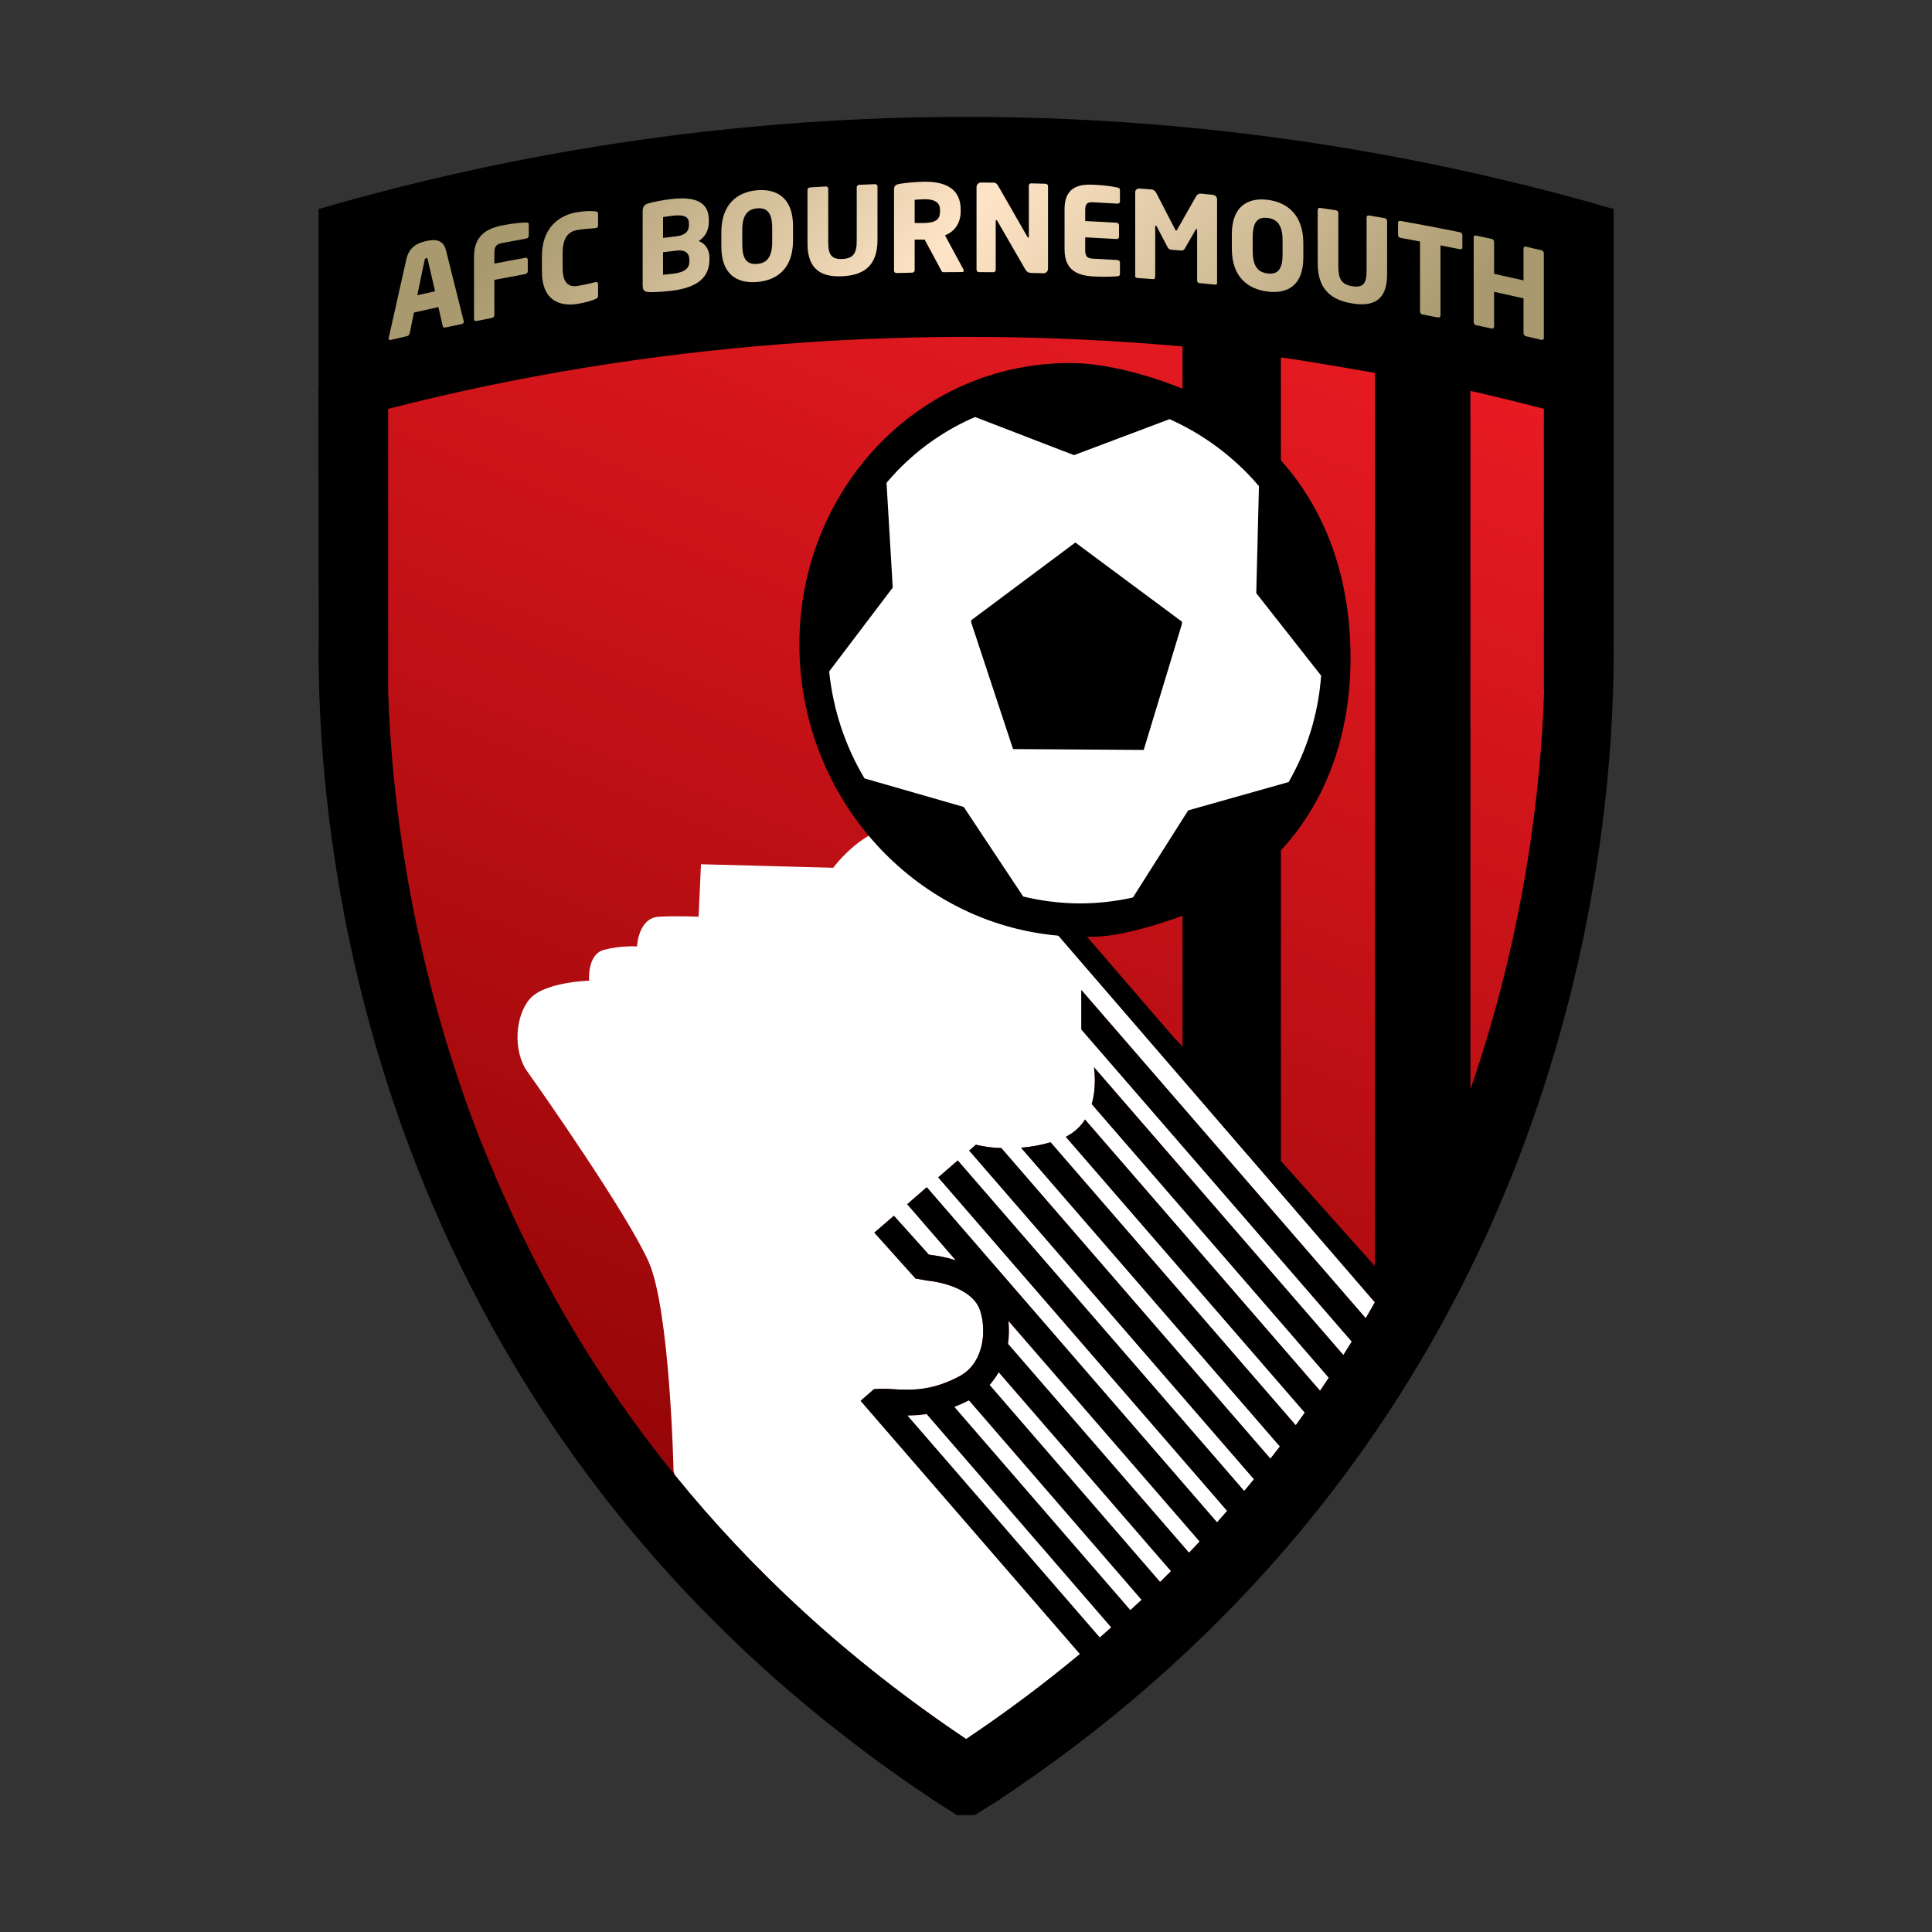 <?xml version="1.0" encoding="UTF-8" standalone="no"?>
<!DOCTYPE svg PUBLIC "-//W3C//DTD SVG 1.1//EN" "http://www.w3.org/Graphics/SVG/1.1/DTD/svg11.dtd">
<svg width="100%" height="100%" viewBox="0 0 512 512" version="1.1" xmlns="http://www.w3.org/2000/svg" xmlns:xlink="http://www.w3.org/1999/xlink" xml:space="preserve" xmlns:serif="http://www.serif.com/" style="fill-rule:evenodd;clip-rule:evenodd;stroke-linejoin:round;stroke-miterlimit:2;">
    <rect x="0" y="0" width="512" height="512" fill="#333333" stroke="none"/>
    <rect x="0" y="0" width="512" height="512" style="fill:white;fill-opacity:0;"/>
    <g id="AFC_Bournemouth_-2013-.svg" serif:id="AFC_Bournemouth_(2013).svg" transform="matrix(1.425,0,0,1.425,256,256)">
        <g transform="matrix(1,0,0,1,-120.441,-157.915)">
            <g>
                <clipPath id="_clip1">
                    <path id="polygon29" d="M10.918,36.173L10.918,115.54C27.797,253.707 121.048,307.522 121.048,307.522C121.048,307.522 222.753,238.155 229.872,115.54L229.872,36.173L10.918,36.173Z"/>
                </clipPath>
                <g clip-path="url(#_clip1)">
                    <path d="M201.591,380.957L-80.089,272.474L39.199,-37.261L320.88,71.222L201.591,380.957Z" style="fill:url(#_Linear2);fill-rule:nonzero;"/>
                </g>
            </g>
            <g>
                <path id="path39" d="M143.052,148.961C144.591,149.101 146.149,149.185 147.72,149.204C146.148,149.185 144.591,149.101 143.052,148.961" style="fill:white;fill-rule:nonzero;"/>
            </g>
            <g>
                <path id="polygon41" d="M139.583,148.571L139.583,148.585L139.591,148.571L139.583,148.571Z" style="fill:white;fill-rule:nonzero;"/>
            </g>
            <g>
                <path id="path43" d="M95.748,139.645L71.153,138.993L70.711,148.756C70.711,148.756 67.098,148.547 63.288,148.756C59.473,148.986 59.258,154.278 59.258,154.278C59.258,154.278 56.284,154.067 53.109,154.911C49.931,155.763 50.355,160.647 50.355,160.647C50.355,160.647 42.076,160.862 39.32,164.04C36.561,167.235 36.144,173.794 38.907,177.616C41.656,181.438 57.349,203.913 61.38,212.824C65.411,221.745 66.054,251.871 66.054,251.871L66.292,252.59L66.303,252.597C80.37,269.96 98.091,286.679 120.469,301.685C128.049,296.609 135.095,291.31 141.638,285.867L100.841,238.777L103.34,236.611L104.132,236.568C104.397,236.551 104.656,236.539 104.929,236.539C106.399,236.553 107.835,236.723 109.48,236.717C112.099,236.717 115.184,236.346 119.173,234.243C120.811,233.361 121.884,232.134 122.604,230.639C123.328,229.136 123.658,227.393 123.638,225.71C123.658,223.904 123.23,222.171 122.749,221.231C121.98,219.658 120.236,218.427 118.315,217.659C116.407,216.874 114.468,216.563 113.772,216.485C113.569,216.449 113.501,216.449 113.501,216.449L113.379,216.449L111.059,216.037L103.398,207.501L107.029,204.366L113.528,211.593L114.031,211.679C114.527,211.734 116.359,211.952 118.555,212.663L109.514,202.215L113.143,199.062L167.13,261.394C167.772,260.676 168.392,259.964 169.014,259.248L115.281,197.226L118.907,194.083L172.181,255.563C172.79,254.834 173.401,254.086 173.999,253.362L121.04,192.237L122.297,191.149C122.297,191.149 124.13,191.67 127.009,191.778L177.052,249.548C177.642,248.787 178.24,248.034 178.823,247.269L130.685,191.707C132.366,191.58 134.218,191.27 136.171,190.703L181.768,243.331C182.332,242.546 182.891,241.772 183.456,240.977L139.011,189.684C140.622,188.87 141.771,187.746 142.574,186.468L186.287,236.918C186.83,236.116 187.389,235.289 187.914,234.48L143.832,183.599C144.644,180.752 144.404,177.888 144.252,176.748L190.623,230.272C191.149,229.438 191.672,228.6 192.186,227.76L141.894,169.714L141.894,162.383L194.782,223.428C195.353,222.438 195.926,221.453 196.481,220.454L133.366,147.324C132.726,147.16 132.104,146.967 131.474,146.79C128.909,146.036 126.416,145.116 123.996,144.049C123.537,143.843 123.084,143.611 122.632,143.386C121.098,142.656 119.595,141.872 118.128,141.017C117.618,140.718 117.113,140.407 116.61,140.092C115.191,139.204 113.82,138.268 112.483,137.265C112.065,136.957 111.643,136.653 111.23,136.323C109.647,135.077 108.133,133.759 106.685,132.367C106.602,132.29 106.507,132.222 106.425,132.141C100.584,133.097 95.748,139.645 95.748,139.645" style="fill:white;fill-rule:nonzero;"/>
            </g>
            <g>
                <path id="path53" d="M17.291,145.43C19.877,159.074 23.864,174.236 30.023,190.034C30.495,191.23 31.017,192.439 31.506,193.644C31.017,192.439 30.494,191.23 30.023,190.027C23.864,174.235 19.877,159.073 17.291,145.43" style="fill:white;fill-rule:nonzero;"/>
            </g>
            <g>
                <clipPath id="_clip3">
                    <rect id="path55" x="0" y="0" width="240.882" height="315.83"/>
                </clipPath>
                <g clip-path="url(#_clip3)">
                    <path d="M0.04,17.138L0.04,50.4L0,50.4L0.068,96.377C0.048,97.417 0.04,98.517 0.04,99.683C0.04,100.814 0.056,102.036 0.076,103.281L0.076,103.475L0.08,103.475C0.159,108.125 0.393,113.511 0.878,119.544C2.489,139.351 6.919,165.982 18.106,194.687C33.647,234.601 62.409,278.577 114.528,313.122L120.397,316.866L126.371,313.134C131.262,309.889 135.947,306.569 140.428,303.192C180.741,272.671 205.137,236.395 219.688,202.36L219.749,202.214L219.866,201.917C220.902,199.499 221.885,197.084 222.829,194.678C223.81,192.132 224.749,189.615 225.632,187.107C238.682,150.246 240.878,117.628 240.887,99.68C240.887,99.006 240.876,98.398 240.87,97.767L240.887,97.759L240.887,17.139C162.229,-5.713 78.692,-5.713 0.04,17.138M196.471,213.71L179.003,194.17L179.003,136.408C187.876,126.861 192.161,113.88 191.95,99.623C191.76,86.303 187.825,73.735 179.003,63.88L179.003,44.736C184.046,45.429 191.464,46.744 196.487,47.613L196.472,213.71L196.471,213.71ZM160.707,172.894L159.106,171.211L142.955,152.491C143.636,152.481 144.318,152.481 144.996,152.449C149.937,152.171 156.264,150.178 160.707,148.584L160.707,172.894ZM145.317,282.774L109.567,241.52C110.639,241.52 111.834,241.448 113.118,241.252L147.431,280.908C146.729,281.511 146.019,282.149 145.317,282.774M151.003,277.688L118.291,239.917C119.171,239.578 120.064,239.175 120.992,238.71L153.07,275.781C152.395,276.419 151.701,277.051 151.003,277.688M156.539,272.444L124.848,235.828C125.502,235.092 126.05,234.313 126.526,233.488L158.544,270.452C157.873,271.115 157.219,271.769 156.539,272.444M161.912,267.004L128.267,228.176C128.382,227.342 128.441,226.53 128.441,225.708C128.441,225.124 128.41,224.534 128.352,223.958L163.869,264.942C163.228,265.637 162.563,266.332 161.912,267.004M194.781,223.428L141.892,162.384L141.892,169.715L192.184,227.761C191.667,228.601 191.148,229.439 190.621,230.273L144.248,176.749C144.403,177.889 144.642,180.753 143.83,183.6L187.912,234.481C187.388,235.29 186.83,236.117 186.285,236.919L142.572,186.469C141.768,187.745 140.621,188.869 139.009,189.685L183.454,240.978C182.891,241.773 182.333,242.546 181.766,243.332L136.168,190.704C134.215,191.271 132.361,191.581 130.683,191.708L178.821,247.27C178.24,248.037 177.64,248.79 177.05,249.549L127.007,191.779C124.128,191.671 122.294,191.15 122.294,191.15L121.038,192.238L174,253.36C173.398,254.086 172.789,254.833 172.181,255.561L118.907,194.081L115.281,197.224L169.015,259.246C168.392,259.962 167.771,260.674 167.129,261.392L113.143,199.06L109.514,202.213L118.555,212.661C116.359,211.95 114.527,211.729 114.031,211.677L113.528,211.591L107.029,204.364L103.398,207.499L111.059,216.035L113.379,216.446L113.5,216.446C113.5,216.446 113.568,216.446 113.771,216.483C114.467,216.561 116.406,216.872 118.314,217.657C120.235,218.427 121.979,219.655 122.747,221.229C123.227,222.169 123.655,223.903 123.636,225.708C123.657,227.391 123.324,229.134 122.603,230.637C121.882,232.131 120.81,233.36 119.171,234.241C115.183,236.344 112.099,236.715 109.479,236.715C107.834,236.721 106.398,236.551 104.928,236.537C104.657,236.537 104.396,236.551 104.13,236.566L103.338,236.609L100.839,238.775L141.636,285.865C135.093,291.308 128.046,296.607 120.467,301.683C98.086,286.679 80.368,269.96 66.3,252.601L66.29,252.59C50.539,233.182 39.427,213.006 31.504,193.644C31.017,192.441 30.493,191.23 30.023,190.036C23.863,174.236 19.876,159.076 17.29,145.432C14.403,130.165 13.301,116.867 12.973,106.742L12.973,54.303C60.818,41.999 111.838,38.304 160.705,42.695L160.705,50.544C154.725,48.141 146.739,45.829 140.169,45.784C111.39,45.534 89.029,69.759 89.463,98.943C89.887,126.857 110.841,149.936 137.632,152.276L196.479,220.457C195.921,221.455 195.351,222.438 194.781,223.428M213.991,181.627C213.991,181.633 214.251,181.637 214.249,181.642L214.249,50.966C218.904,51.998 223.281,53.102 227.909,54.29L227.909,106.744L227.959,106.709C227.395,124.254 224.494,151.476 213.991,181.627" style="fill-rule:nonzero;"/>
                </g>
            </g>
            <g>
                <path id="path65" d="M101.567,123.029L120.02,128.337L131.08,144.995C134.405,145.791 137.852,146.245 141.381,146.276C144.865,146.294 148.24,145.899 151.484,145.177L161.762,128.974L180.441,123.705C183.825,117.845 185.954,111.13 186.485,103.916L174.422,88.576L174.922,68.672C174.201,67.827 173.455,66.995 172.68,66.211C168.547,62.024 163.682,58.612 158.295,56.219L140.524,62.91L122.132,55.819C116.675,58.158 111.793,61.568 107.694,65.791C106.995,66.52 106.329,67.275 105.66,68.052L106.818,87.537L94.995,103.138C95.728,110.335 98.024,117.098 101.567,123.029M140.777,79.423L160.636,94.173L153.489,117.731L129.193,117.572L121.371,93.907L140.777,79.423Z" style="fill:white;fill-rule:nonzero;"/>
            </g>
            <g>
                <path id="polygon67" d="M160.636,93.908L140.777,79.158L121.373,93.641L129.193,117.306L153.489,117.465L160.636,93.908Z" style="fill-rule:nonzero;"/>
            </g>
            <g>
                <path id="path69" d="M109.567,241.521L145.317,282.775C146.019,282.15 146.729,281.511 147.43,280.91L113.118,241.254C111.834,241.448 110.639,241.521 109.567,241.521" style="fill:white;fill-rule:nonzero;"/>
            </g>
            <g>
                <path id="path71" d="M118.291,239.917L151.003,277.688C151.7,277.051 152.397,276.418 153.069,275.781L120.991,238.709C120.064,239.174 119.171,239.577 118.291,239.917" style="fill:white;fill-rule:nonzero;"/>
            </g>
            <g>
                <path id="path73" d="M124.847,235.828L156.538,272.444C157.22,271.77 157.872,271.114 158.542,270.451L126.523,233.487C126.049,234.313 125.501,235.091 124.847,235.828" style="fill:white;fill-rule:nonzero;"/>
            </g>
            <g>
                <path id="path75" d="M128.352,223.959C128.412,224.535 128.442,225.125 128.442,225.709C128.442,226.528 128.382,227.343 128.268,228.176L161.914,267.005C162.563,266.332 163.229,265.638 163.871,264.944L128.352,223.959Z" style="fill:white;fill-rule:nonzero;"/>
            </g>
            <g>
                <clipPath id="_clip4">
                    <path id="polygon92" d="M19.744,26.683C19.793,26.449 19.857,26.321 20.053,26.275C20.259,26.233 20.3,26.333 20.345,26.552C20.795,28.515 21.245,30.473 21.699,32.438C20.598,32.679 19.497,32.932 18.397,33.174C18.848,31.014 19.295,28.853 19.744,26.683M20.053,23.095C18.523,23.434 16.889,24.149 16.378,26.418C15.281,31.309 14.182,36.204 13.084,41.099C13.09,41.148 13.053,41.203 13.061,41.222C13.053,41.442 13.222,41.543 13.439,41.492C14.472,41.246 15.502,40.997 16.536,40.763C16.758,40.708 16.93,40.485 16.98,40.251C17.246,38.967 17.507,37.675 17.776,36.39C19.291,36.039 20.804,35.699 22.321,35.373C22.585,36.541 22.852,37.711 23.117,38.874C23.163,39.09 23.337,39.231 23.566,39.181C24.597,38.959 25.634,38.745 26.673,38.527C26.895,38.48 27.046,38.313 27.046,38.09C27.05,38.072 27.026,38.03 27.026,37.981C25.921,33.572 24.818,29.174 23.723,24.779C23.362,23.339 22.443,22.921 21.396,22.921C20.961,22.921 20.502,22.994 20.053,23.095"/>
                </clipPath>
                <g clip-path="url(#_clip4)">
                    <path d="M4.122,34.866L18.072,16.209L35.98,29.598L22.031,48.256L4.122,34.866Z" style="fill:url(#_Linear5);fill-rule:nonzero;"/>
                </g>
            </g>
            <g>
                <clipPath id="_clip6">
                    <path id="polygon109" d="M38.682,19.645C37.898,19.675 36.783,19.694 34.374,20.15C31.501,20.697 28.945,21.94 28.945,26.018L28.945,37.608C28.945,37.859 29.147,38.018 29.394,37.969C30.355,37.777 31.32,37.583 32.284,37.391C32.528,37.343 32.732,37.107 32.732,36.86L32.732,30.312C34.65,29.941 36.575,29.578 38.5,29.23C38.738,29.187 38.949,28.947 38.943,28.704L38.943,26.571C38.943,26.321 38.748,26.155 38.5,26.203C36.575,26.546 34.65,26.914 32.732,27.285L32.732,25.267C32.732,24.096 33.109,23.663 34.155,23.465C35.665,23.179 37.169,22.9 38.681,22.624C38.926,22.584 39.127,22.341 39.127,22.101L39.127,20.013C39.13,19.74 39.004,19.644 38.731,19.644C38.715,19.644 38.699,19.644 38.682,19.645"/>
                </clipPath>
                <g clip-path="url(#_clip6)">
                    <path d="M20.133,31.43L32.598,14.759L47.942,26.232L35.478,42.903L20.133,31.43Z" style="fill:url(#_Linear7);fill-rule:nonzero;"/>
                </g>
            </g>
            <g>
                <clipPath id="_clip8">
                    <path id="polygon126" d="M48.187,17.716C44.786,18.252 41.57,20.587 41.572,25.929L41.572,28.753C41.57,34.091 44.791,35.317 48.187,34.779C49.751,34.527 51.05,34.107 51.519,33.878C51.837,33.748 52.015,33.609 52.015,33.29L52.015,31.116C52.015,30.853 51.874,30.683 51.586,30.724C51.566,30.731 51.537,30.738 51.519,30.738C50.665,30.937 49.44,31.245 48.206,31.436C46.664,31.687 45.431,31.074 45.431,28.096L45.431,25.274C45.431,22.286 46.664,21.279 48.206,21.031C49.439,20.839 50.665,20.755 51.519,20.697C51.537,20.691 51.571,20.684 51.586,20.679C51.878,20.642 52.015,20.444 52.015,20.174L52.015,17.998C52.005,17.679 51.837,17.622 51.519,17.582C51.325,17.544 50.986,17.518 50.543,17.518C49.924,17.518 49.102,17.571 48.187,17.716"/>
                </clipPath>
                <g clip-path="url(#_clip8)">
                    <path d="M33.034,28.935L45.316,12.507L60.555,23.9L48.272,40.328L33.034,28.935Z" style="fill:url(#_Linear9);fill-rule:nonzero;"/>
                </g>
            </g>
            <g>
                <clipPath id="_clip10">
                    <path id="polygon143" d="M64.102,25.176C64.939,25.073 65.781,24.973 66.619,24.869C68.417,24.663 69,25.519 69,26.596L69,26.841C69,28.101 68.255,28.898 65.94,29.17C65.627,29.205 64.458,29.321 64.102,29.369L64.102,25.176M64.102,18.636C64.414,18.57 65.446,18.439 65.804,18.397C68.119,18.119 68.911,18.6 68.911,19.83L68.911,20.168C68.911,21.135 68.388,21.998 66.618,22.204C65.78,22.304 64.938,22.407 64.101,22.511C64.101,21.213 64.101,19.922 64.102,18.636M65.515,15.297C64.079,15.464 62.261,15.832 61.496,16.044C60.619,16.293 60.308,16.649 60.308,17.652L60.308,31.287C60.308,32.299 60.648,32.546 61.542,32.587C62.415,32.63 64.171,32.523 65.648,32.341C69.534,31.88 72.734,30.473 72.73,26.528L72.73,26.192C72.73,24.651 71.921,23.535 70.73,23.088C71.917,22.37 72.612,21.05 72.617,19.584L72.617,19.18C72.617,16.24 70.664,15.161 67.594,15.161C66.948,15.161 66.252,15.209 65.515,15.297"/>
                </clipPath>
                <g clip-path="url(#_clip10)">
                    <path d="M51.931,26.366L64.764,9.202L81.111,21.425L68.278,38.589L51.931,26.366Z" style="fill:url(#_Linear11);fill-rule:nonzero;"/>
                </g>
            </g>
            <g>
                <clipPath id="_clip12">
                    <path id="polygon160" d="M78.833,23.76L78.833,21.086C78.833,18.397 79.711,17.172 81.604,17.007C83.501,16.853 84.391,17.925 84.395,20.617L84.395,23.283C84.395,25.978 83.495,27.191 81.604,27.346C81.481,27.357 81.362,27.363 81.247,27.363C79.6,27.361 78.833,26.274 78.833,23.76M81.603,13.644C77.89,13.957 74.941,16.257 74.941,21.454L74.941,24.128C74.941,29.333 77.884,31.025 81.603,30.706C85.32,30.394 88.269,28.197 88.274,22.998L88.274,20.325C88.274,15.497 85.731,13.61 82.396,13.61C82.137,13.61 81.872,13.621 81.603,13.644"/>
                </clipPath>
                <g clip-path="url(#_clip12)">
                    <path d="M66.589,24.781L79.722,7.216L96.626,19.855L83.493,37.419L66.589,24.781Z" style="fill:url(#_Linear13);fill-rule:nonzero;"/>
                </g>
            </g>
            <g>
                <clipPath id="_clip14">
                    <path id="polygon177" d="M103.508,12.516C102.529,12.553 101.551,12.589 100.57,12.635C100.323,12.641 100.118,12.835 100.12,13.075L100.12,23.058C100.12,25.347 99.493,26.333 97.458,26.431C95.432,26.534 94.822,25.616 94.822,23.32L94.822,13.346C94.822,13.1 94.62,12.932 94.367,12.942C93.383,12.998 92.398,13.057 91.411,13.124C91.163,13.136 90.961,13.334 90.961,13.571L90.961,23.554C90.96,28.673 93.873,29.82 97.458,29.64C101.043,29.464 103.985,28.017 103.982,22.907L103.982,12.926C103.982,12.681 103.758,12.516 103.519,12.516L103.508,12.516"/>
                </clipPath>
                <g clip-path="url(#_clip14)">
                    <path d="M82.661,23.615L95.63,6.27L112.283,18.721L99.314,36.066L82.661,23.615Z" style="fill:url(#_Linear15);fill-rule:nonzero;"/>
                </g>
            </g>
            <g>
                <clipPath id="_clip16">
                    <path id="polygon194" d="M110.894,19.73L110.894,15.425C111.163,15.389 112.337,15.328 112.655,15.315C114.551,15.284 115.609,15.911 115.609,17.274L115.609,17.571C115.609,19.086 114.867,19.7 112.491,19.743C112.405,19.745 112.215,19.746 111.994,19.746C111.579,19.746 111.054,19.742 110.894,19.73M112.655,12.063C111.029,12.089 109.109,12.276 108.071,12.462C107.38,12.589 107.052,12.799 107.054,13.566L107.054,28.614C107.054,28.859 107.263,29.051 107.505,29.044C108.483,29.019 109.463,28.996 110.438,28.972C110.688,28.964 110.889,28.765 110.894,28.515L110.894,22.825C111.123,22.818 111.43,22.824 111.74,22.829C112.005,22.835 112.272,22.839 112.491,22.835C112.575,22.825 112.661,22.818 112.742,22.811C113.752,24.678 114.761,26.559 115.774,28.44C115.885,28.668 115.966,28.883 116.216,28.883C117.37,28.871 118.524,28.871 119.681,28.865C119.928,28.865 120.019,28.753 120.019,28.596C120.019,28.528 119.992,28.44 119.951,28.349C118.808,26.239 117.673,24.141 116.538,22.04C118.187,21.375 119.456,19.916 119.451,17.539L119.451,17.251C119.451,13.368 116.622,12.062 112.896,12.062C112.816,12.062 112.736,12.063 112.655,12.063"/>
                </clipPath>
                <g clip-path="url(#_clip16)">
                    <path d="M98.905,22.96L111.702,5.844L128.166,18.154L115.37,35.269L98.905,22.96Z" style="fill:url(#_Linear17);fill-rule:nonzero;"/>
                </g>
            </g>
            <g>
                <clipPath id="_clip18">
                    <path id="polygon211" d="M123.242,12.209C122.779,12.209 122.399,12.593 122.399,13.057L122.399,28.415C122.399,28.668 122.601,28.871 122.851,28.871C123.738,28.877 124.626,28.883 125.515,28.89C125.761,28.892 125.972,28.698 125.968,28.451L125.968,19.37C125.968,19.229 126.011,19.186 126.077,19.186C126.142,19.186 126.194,19.229 126.278,19.37C127.999,22.333 129.714,25.315 131.427,28.3C131.789,28.911 132.131,29.014 132.601,29.027C133.334,29.044 134.077,29.063 134.811,29.087C135.286,29.106 135.69,28.741 135.695,28.263L135.695,12.884C135.695,12.635 135.489,12.443 135.245,12.438C134.356,12.413 133.468,12.383 132.579,12.365C132.335,12.352 132.128,12.529 132.128,12.775L132.128,22.259C132.139,22.42 132.06,22.457 132.014,22.457C131.951,22.457 131.919,22.414 131.839,22.274C130.051,19.153 128.267,16.044 126.485,12.939C126.214,12.462 125.992,12.234 125.537,12.234C124.775,12.222 124.014,12.215 123.254,12.209L123.242,12.209"/>
                </clipPath>
                <g clip-path="url(#_clip18)">
                    <path d="M114.296,23.047L127.167,5.832L143.8,18.268L130.929,35.483L114.296,23.047Z" style="fill:url(#_Linear19);fill-rule:nonzero;"/>
                </g>
            </g>
            <g>
                <clipPath id="_clip20">
                    <path id="polygon228" d="M138.769,17.166L138.769,24.608C138.769,28.692 141.337,29.531 144.255,29.683C146.691,29.801 147.841,29.701 148.632,29.633C148.947,29.61 149.073,29.487 149.073,29.187L149.073,27.105C149.073,26.86 148.878,26.641 148.632,26.628C147.103,26.541 145.579,26.449 144.052,26.37C142.985,26.321 142.603,25.948 142.612,24.771L142.612,22.402C144.556,22.493 146.506,22.6 148.451,22.715C148.697,22.733 148.9,22.547 148.9,22.298L148.9,20.168C148.9,19.922 148.697,19.706 148.451,19.688C146.506,19.566 144.556,19.466 142.612,19.375L142.612,17.333C142.612,16.17 142.992,15.825 144.052,15.88C145.579,15.959 147.103,16.044 148.632,16.139C148.874,16.151 149.081,15.966 149.073,15.72L149.073,13.626C149.073,13.34 148.947,13.221 148.632,13.154C147.847,12.99 146.71,12.744 144.278,12.62C144.019,12.606 143.765,12.599 143.513,12.599C140.927,12.599 138.769,13.443 138.769,17.166"/>
                </clipPath>
                <g clip-path="url(#_clip20)">
                    <path d="M130.52,23.633L142.468,7.653L157.333,18.767L145.384,34.747L130.52,23.633Z" style="fill:url(#_Linear21);fill-rule:nonzero;"/>
                </g>
            </g>
            <g>
                <clipPath id="_clip22">
                    <path id="polygon245" d="M151.91,14.042L151.91,29.628C151.9,29.868 152.119,29.953 152.295,29.964C153.287,30.033 154.274,30.107 155.269,30.181C155.47,30.2 155.629,30.008 155.629,29.753L155.629,20.408C155.629,20.253 155.697,20.235 155.739,20.235C155.804,20.242 155.859,20.296 155.922,20.408C156.598,21.693 157.273,22.986 157.947,24.27C158.108,24.546 158.33,24.678 158.625,24.708C159.224,24.756 159.825,24.802 160.426,24.857C160.722,24.887 160.947,24.789 161.108,24.541C161.778,23.361 162.452,22.192 163.128,21.022C163.197,20.918 163.245,20.876 163.308,20.876C163.359,20.883 163.425,20.918 163.425,21.067L163.425,30.418C163.425,30.674 163.581,30.883 163.782,30.908C164.775,30.996 165.761,31.092 166.749,31.196C166.932,31.214 167.141,31.172 167.134,30.919L167.134,15.357C167.144,14.887 166.796,14.54 166.329,14.494C165.622,14.421 164.913,14.348 164.21,14.282C163.731,14.24 163.426,14.434 163.218,14.802C162.072,16.823 160.921,18.849 159.771,20.876C159.685,21.05 159.619,21.159 159.531,21.147C159.443,21.147 159.373,21.022 159.285,20.839C158.131,18.612 156.988,16.388 155.838,14.17C155.633,13.765 155.317,13.525 154.842,13.489C154.139,13.437 153.432,13.382 152.726,13.334C152.7,13.332 152.671,13.331 152.643,13.331C152.209,13.331 151.906,13.6 151.91,14.042"/>
                </clipPath>
                <g clip-path="url(#_clip22)">
                    <path d="M143.328,24.802L157.367,6.025L175.714,19.743L161.675,38.52L143.328,24.802Z" style="fill:url(#_Linear23);fill-rule:nonzero;"/>
                </g>
            </g>
            <g>
                <clipPath id="_clip24">
                    <path id="polygon262" d="M176.533,29.127C174.644,28.892 173.765,27.65 173.765,24.966L173.765,22.293C173.775,19.603 174.646,18.557 176.533,18.795C178.418,19.022 179.315,20.284 179.315,22.973L179.315,25.647C179.315,28.092 178.569,29.158 177.019,29.158C176.867,29.158 176.703,29.147 176.533,29.127M169.88,21.857L169.88,24.528C169.88,29.731 172.829,32.034 176.531,32.493C180.232,32.95 183.175,31.363 183.175,26.16L183.175,23.49C183.175,18.288 180.237,15.88 176.531,15.428C176.148,15.381 175.774,15.356 175.411,15.356C172.248,15.356 169.88,17.193 169.88,21.857"/>
                </clipPath>
                <g clip-path="url(#_clip24)">
                    <path d="M161.439,26.642L174.645,8.978L191.613,21.665L178.408,39.328L161.439,26.642Z" style="fill:url(#_Linear25);fill-rule:nonzero;"/>
                </g>
            </g>
            <g>
                <clipPath id="_clip26">
                    <path id="polygon279" d="M185.846,17.293L185.846,27.273C185.856,32.391 188.745,34.138 192.296,34.702C195.85,35.268 198.758,34.427 198.758,29.315L198.758,19.333C198.758,19.086 198.53,18.87 198.286,18.831C197.321,18.661 196.352,18.5 195.387,18.342C195.138,18.293 194.938,18.445 194.938,18.692L194.938,28.673C194.938,30.962 194.315,31.818 192.297,31.496C190.286,31.178 189.682,30.127 189.682,27.838L189.682,17.862C189.682,17.615 189.481,17.407 189.234,17.364C188.258,17.221 187.275,17.075 186.296,16.932C186.273,16.928 186.247,16.926 186.225,16.926C186.011,16.926 185.846,17.074 185.846,17.293"/>
                </clipPath>
                <g clip-path="url(#_clip26)">
                    <path d="M177.05,28.691L190.476,10.734L207.555,23.503L194.128,41.46L177.05,28.691Z" style="fill:url(#_Linear27);fill-rule:nonzero;"/>
                </g>
            </g>
            <g>
                <clipPath id="_clip28">
                    <path id="polygon296" d="M200.791,19.688L200.791,21.998C200.801,22.247 200.989,22.463 201.246,22.505C202.453,22.727 203.664,22.943 204.877,23.174L204.877,36.216C204.877,36.468 205.078,36.702 205.324,36.75C206.299,36.937 207.269,37.125 208.238,37.309C208.486,37.355 208.688,37.198 208.683,36.942L208.683,23.897C209.882,24.133 211.089,24.374 212.29,24.614C212.532,24.669 212.761,24.536 212.755,24.284L212.755,21.967C212.755,21.729 212.535,21.502 212.29,21.454C208.617,20.702 204.933,20.007 201.243,19.345C201.21,19.339 201.179,19.336 201.149,19.336C200.948,19.336 200.798,19.474 200.791,19.688"/>
                </clipPath>
                <g clip-path="url(#_clip28)">
                    <path d="M192.149,30.894L205.083,13.595L221.403,25.797L208.47,43.096L192.149,30.894Z" style="fill:url(#_Linear29);fill-rule:nonzero;"/>
                </g>
            </g>
            <g>
                <clipPath id="_clip30">
                    <path id="polygon313" d="M214.858,22.407L214.858,38.198C214.858,38.446 215.052,38.686 215.298,38.739C216.272,38.941 217.241,39.152 218.206,39.363C218.446,39.409 218.651,39.254 218.651,39.008L218.651,32.529C220.48,32.925 222.299,33.332 224.126,33.754L224.126,40.233C224.126,40.485 224.329,40.731 224.567,40.792C225.534,41.014 226.501,41.245 227.467,41.473C227.705,41.531 227.905,41.376 227.905,41.13L227.905,25.34C227.905,25.097 227.705,24.869 227.467,24.808C226.5,24.583 225.532,24.356 224.567,24.133C224.321,24.074 224.122,24.21 224.126,24.451L224.126,30.412C222.3,29.996 220.48,29.585 218.651,29.187L218.651,23.219C218.651,22.973 218.456,22.751 218.206,22.697C217.241,22.487 216.27,22.274 215.298,22.076C215.261,22.068 215.228,22.064 215.194,22.064C215,22.064 214.858,22.197 214.858,22.407"/>
                </clipPath>
                <g clip-path="url(#_clip30)">
                    <path d="M205.521,34.551L219.537,15.805L237.246,29.044L223.229,47.79L205.521,34.551Z" style="fill:url(#_Linear31);fill-rule:nonzero;"/>
                </g>
            </g>
        </g>
    </g>
    <defs>
        <linearGradient id="_Linear2" x1="0" y1="0" x2="1" y2="0" gradientUnits="userSpaceOnUse" gradientTransform="matrix(105.021,-272.689,272.689,105.021,75.248,289.861)"><stop offset="0" style="stop-color:rgb(139,3,4);stop-opacity:1"/><stop offset="1" style="stop-color:rgb(237,28,36);stop-opacity:1"/></linearGradient>
        <linearGradient id="_Linear5" x1="0" y1="0" x2="1" y2="0" gradientUnits="userSpaceOnUse" gradientTransform="matrix(119.894,89.641,-89.641,119.894,25.528,36.377)"><stop offset="0" style="stop-color:rgb(168,153,110);stop-opacity:1"/><stop offset="0.44" style="stop-color:rgb(255,229,199);stop-opacity:1"/><stop offset="1" style="stop-color:rgb(168,153,110);stop-opacity:1"/></linearGradient>
        <linearGradient id="_Linear7" x1="0" y1="0" x2="1" y2="0" gradientUnits="userSpaceOnUse" gradientTransform="matrix(119.878,89.628,-89.628,119.878,32.285,27.408)"><stop offset="0" style="stop-color:rgb(168,153,110);stop-opacity:1"/><stop offset="0.44" style="stop-color:rgb(255,229,199);stop-opacity:1"/><stop offset="1" style="stop-color:rgb(168,153,110);stop-opacity:1"/></linearGradient>
        <linearGradient id="_Linear9" x1="0" y1="0" x2="1" y2="0" gradientUnits="userSpaceOnUse" gradientTransform="matrix(120.301,89.945,-89.945,120.301,37.99,19.722)"><stop offset="0" style="stop-color:rgb(168,153,110);stop-opacity:1"/><stop offset="0.44" style="stop-color:rgb(255,229,199);stop-opacity:1"/><stop offset="1" style="stop-color:rgb(168,153,110);stop-opacity:1"/></linearGradient>
        <linearGradient id="_Linear11" x1="0" y1="0" x2="1" y2="0" gradientUnits="userSpaceOnUse" gradientTransform="matrix(119.459,89.315,-89.315,119.459,46.305,8.718)"><stop offset="0" style="stop-color:rgb(168,153,110);stop-opacity:1"/><stop offset="0.44" style="stop-color:rgb(255,229,199);stop-opacity:1"/><stop offset="1" style="stop-color:rgb(168,153,110);stop-opacity:1"/></linearGradient>
        <linearGradient id="_Linear13" x1="0" y1="0" x2="1" y2="0" gradientUnits="userSpaceOnUse" gradientTransform="matrix(119.857,89.613,-89.613,119.857,52.354,0.46)"><stop offset="0" style="stop-color:rgb(168,153,110);stop-opacity:1"/><stop offset="0.44" style="stop-color:rgb(255,229,199);stop-opacity:1"/><stop offset="1" style="stop-color:rgb(168,153,110);stop-opacity:1"/></linearGradient>
        <linearGradient id="_Linear15" x1="0" y1="0" x2="1" y2="0" gradientUnits="userSpaceOnUse" gradientTransform="matrix(119.396,89.267,-89.267,119.396,58.819,-7.827)"><stop offset="0" style="stop-color:rgb(168,153,110);stop-opacity:1"/><stop offset="0.44" style="stop-color:rgb(255,229,199);stop-opacity:1"/><stop offset="1" style="stop-color:rgb(168,153,110);stop-opacity:1"/></linearGradient>
        <linearGradient id="_Linear17" x1="0" y1="0" x2="1" y2="0" gradientUnits="userSpaceOnUse" gradientTransform="matrix(119.826,89.589,-89.589,119.826,64.674,-16.033)"><stop offset="0" style="stop-color:rgb(168,153,110);stop-opacity:1"/><stop offset="0.44" style="stop-color:rgb(255,229,199);stop-opacity:1"/><stop offset="1" style="stop-color:rgb(168,153,110);stop-opacity:1"/></linearGradient>
        <linearGradient id="_Linear19" x1="0" y1="0" x2="1" y2="0" gradientUnits="userSpaceOnUse" gradientTransform="matrix(120.314,89.954,-89.954,120.314,69.989,-23.526)"><stop offset="0" style="stop-color:rgb(168,153,110);stop-opacity:1"/><stop offset="0.44" style="stop-color:rgb(255,229,199);stop-opacity:1"/><stop offset="1" style="stop-color:rgb(168,153,110);stop-opacity:1"/></linearGradient>
        <linearGradient id="_Linear21" x1="0" y1="0" x2="1" y2="0" gradientUnits="userSpaceOnUse" gradientTransform="matrix(119.848,89.606,-89.606,119.848,75.284,-30.095)"><stop offset="0" style="stop-color:rgb(168,153,110);stop-opacity:1"/><stop offset="0.44" style="stop-color:rgb(255,229,199);stop-opacity:1"/><stop offset="1" style="stop-color:rgb(168,153,110);stop-opacity:1"/></linearGradient>
        <linearGradient id="_Linear23" x1="0" y1="0" x2="1" y2="0" gradientUnits="userSpaceOnUse" gradientTransform="matrix(120.281,89.93,-89.93,120.281,80.057,-37.187)"><stop offset="0" style="stop-color:rgb(168,153,110);stop-opacity:1"/><stop offset="0.44" style="stop-color:rgb(255,229,199);stop-opacity:1"/><stop offset="1" style="stop-color:rgb(168,153,110);stop-opacity:1"/></linearGradient>
        <linearGradient id="_Linear25" x1="0" y1="0" x2="1" y2="0" gradientUnits="userSpaceOnUse" gradientTransform="matrix(119.869,89.622,-89.622,119.869,85.519,-43.876)"><stop offset="0" style="stop-color:rgb(168,153,110);stop-opacity:1"/><stop offset="0.44" style="stop-color:rgb(255,229,199);stop-opacity:1"/><stop offset="1" style="stop-color:rgb(168,153,110);stop-opacity:1"/></linearGradient>
        <linearGradient id="_Linear27" x1="0" y1="0" x2="1" y2="0" gradientUnits="userSpaceOnUse" gradientTransform="matrix(120.264,89.916,-89.916,120.264,89.968,-50.487)"><stop offset="0" style="stop-color:rgb(168,153,110);stop-opacity:1"/><stop offset="0.44" style="stop-color:rgb(255,229,199);stop-opacity:1"/><stop offset="1" style="stop-color:rgb(168,153,110);stop-opacity:1"/></linearGradient>
        <linearGradient id="_Linear29" x1="0" y1="0" x2="1" y2="0" gradientUnits="userSpaceOnUse" gradientTransform="matrix(119.451,89.309,-89.309,119.451,94.659,-55.449)"><stop offset="0" style="stop-color:rgb(168,153,110);stop-opacity:1"/><stop offset="0.44" style="stop-color:rgb(255,229,199);stop-opacity:1"/><stop offset="1" style="stop-color:rgb(168,153,110);stop-opacity:1"/></linearGradient>
        <linearGradient id="_Linear31" x1="0" y1="0" x2="1" y2="0" gradientUnits="userSpaceOnUse" gradientTransform="matrix(119.452,89.31,-89.31,119.452,98.401,-60.227)"><stop offset="0" style="stop-color:rgb(168,153,110);stop-opacity:1"/><stop offset="0.44" style="stop-color:rgb(255,229,199);stop-opacity:1"/><stop offset="1" style="stop-color:rgb(168,153,110);stop-opacity:1"/></linearGradient>
    </defs>
</svg>
